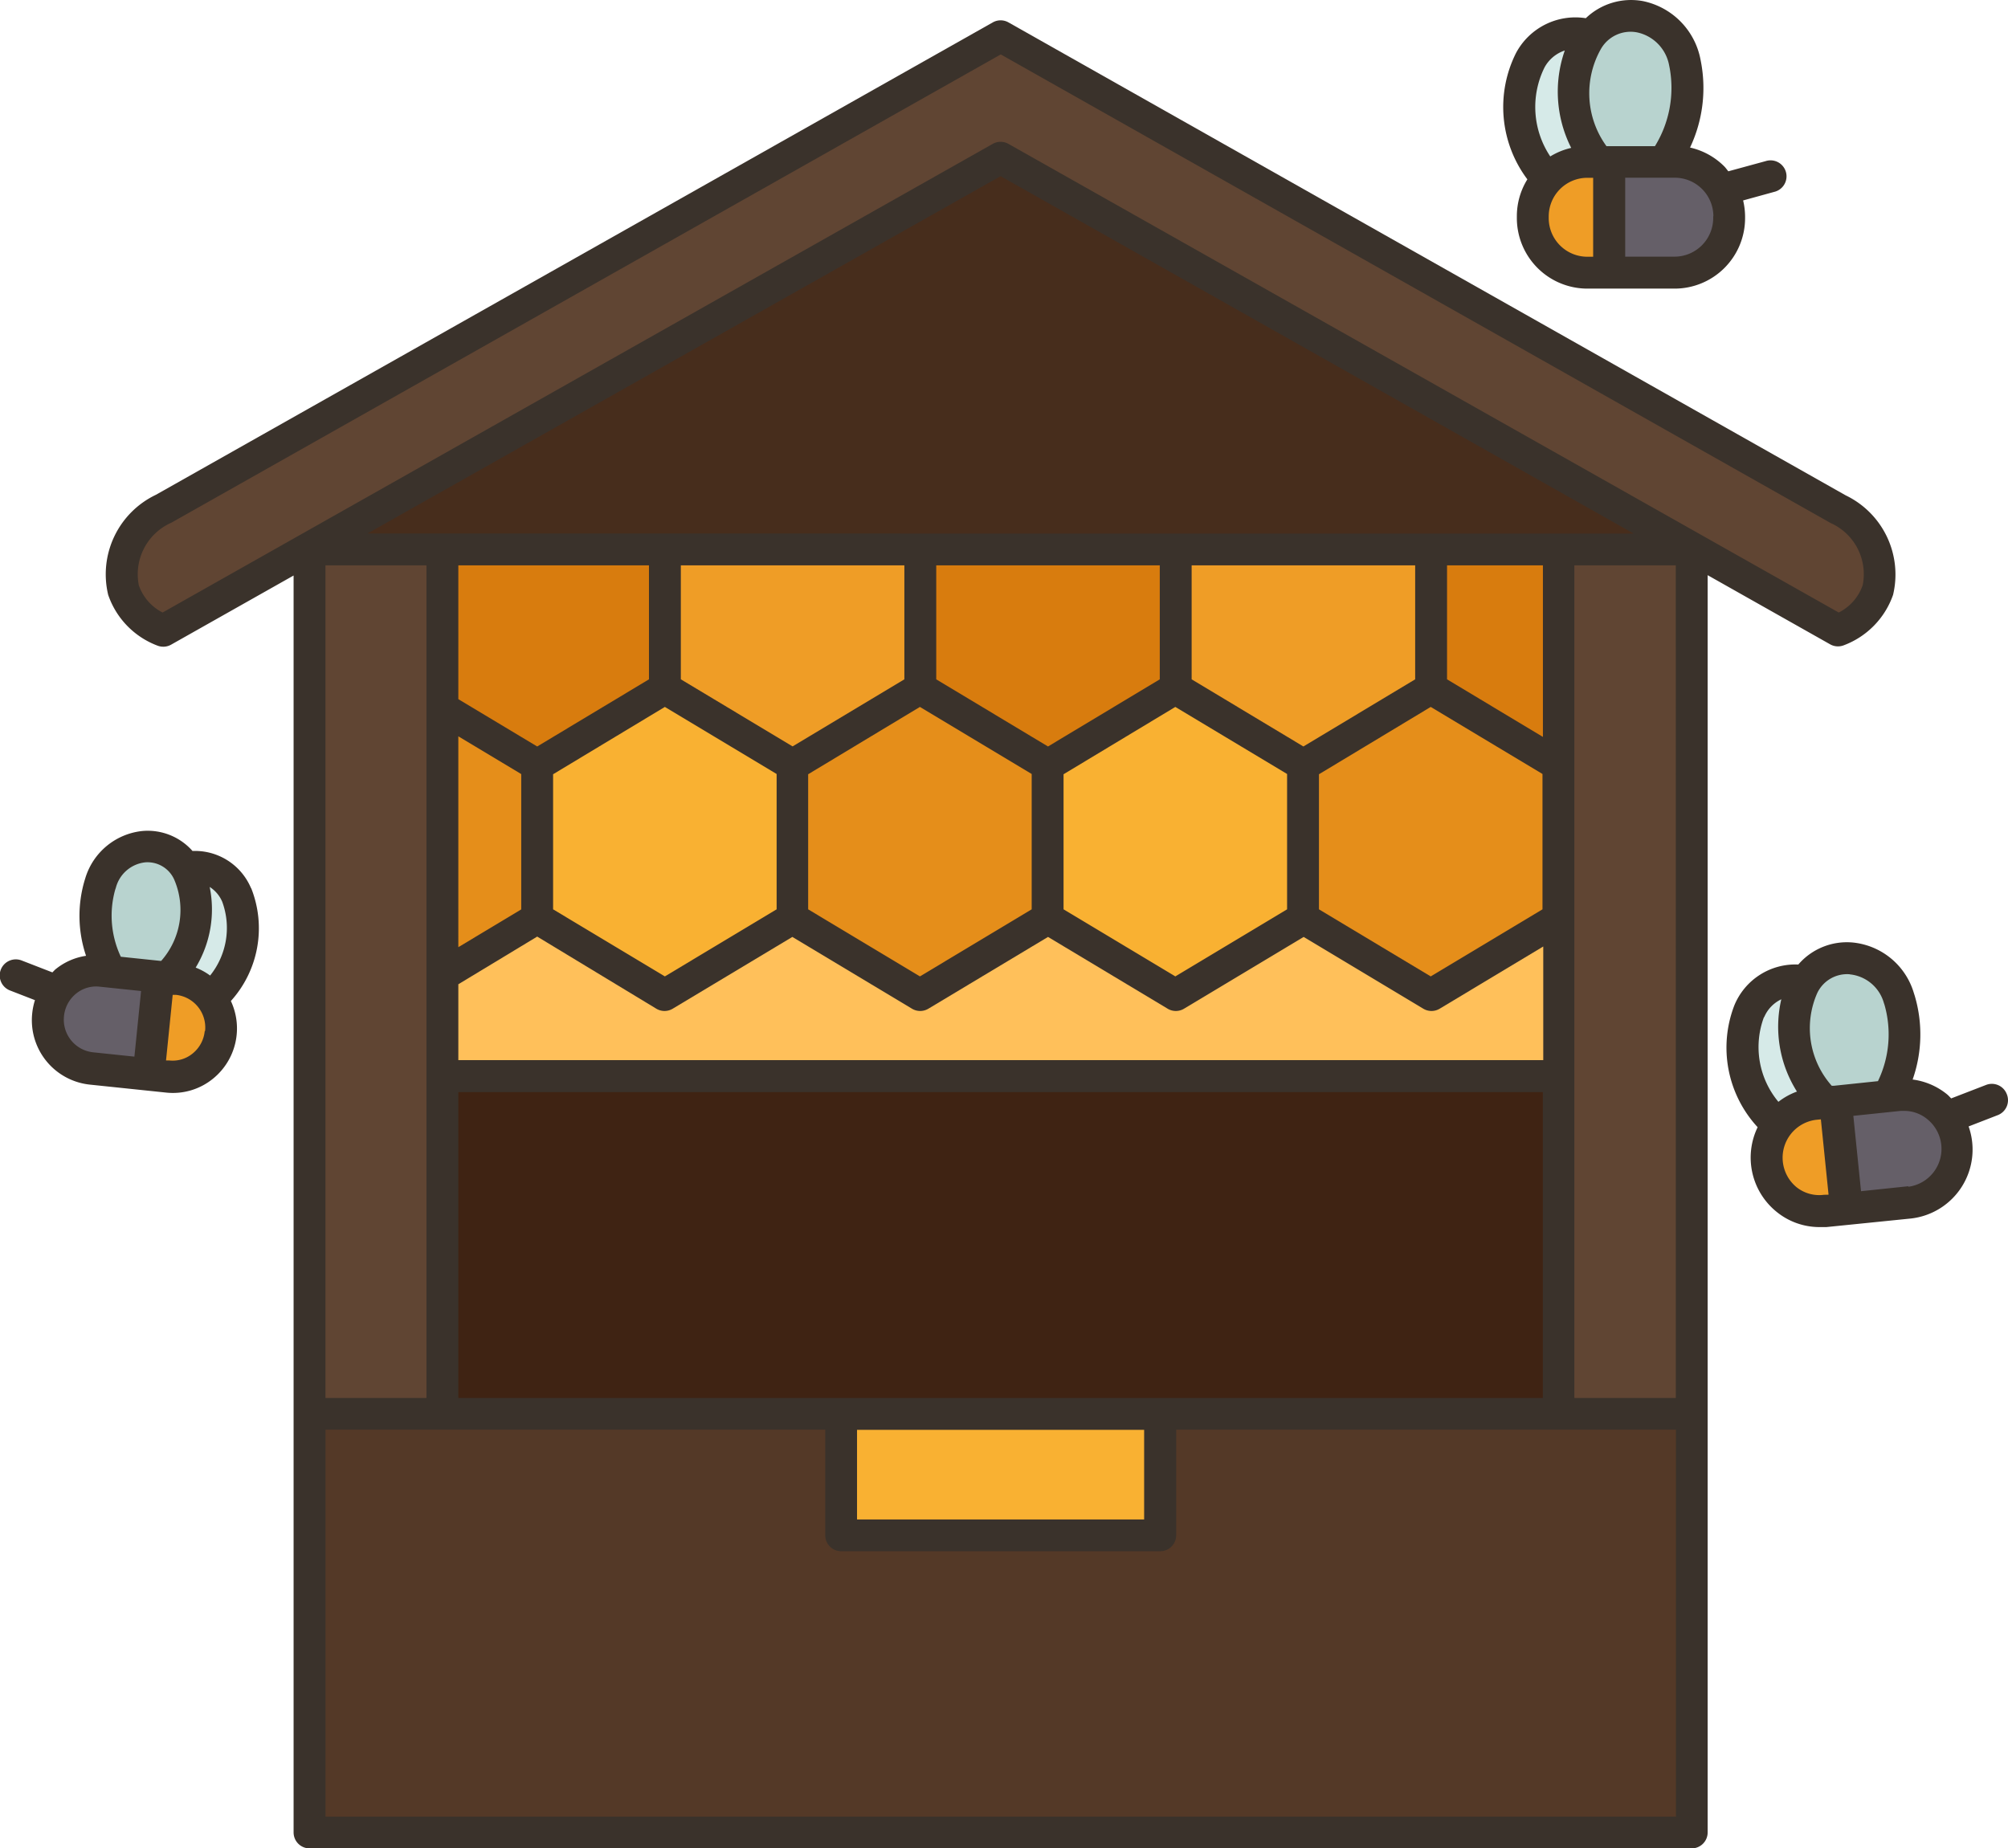 <svg xmlns="http://www.w3.org/2000/svg" width="23.5" height="21.634" viewBox="0 0 23.5 21.634">
  <g id="apiary_1_" data-name="apiary (1)" transform="translate(0 -0.001)">
    <g id="Group_100" data-name="Group 100" transform="translate(0.559 0.188)">
      <g id="Group_70" data-name="Group 70" transform="translate(0 11.173)">
        <path id="Path_58" data-name="Path 58" d="M3.735,60.928l.561.06-.117,1.14-.671-.071A.57.57,0,0,1,3,61.488c0-.021,0-.039,0-.06a.576.576,0,0,1,.1-.274.566.566,0,0,1,.517-.237Z" transform="translate(-3 -60.914)" fill="#655f68"/>
      </g>
      <g id="Group_71" data-name="Group 71" transform="translate(20.918 12.625)">
        <path id="Path_59" data-name="Path 59" d="M116.581,69.265c0,.021,0,.043,0,.063a.627.627,0,0,1-.558.629l-.74.078-.127-1.253v0l.617-.063.123-.013a.626.626,0,0,1,.681.561Z" transform="translate(-115.16 -68.701)" fill="#655f68"/>
      </g>
      <g id="Group_72" data-name="Group 72" transform="translate(18.274 1.707)">
        <path id="Path_60" data-name="Path 60" d="M102.3,10.485a.626.626,0,0,1,.082.311v.021a.638.638,0,0,1-.638.638l-.767,0v-1.3h.765A.633.633,0,0,1,102.3,10.485Z" transform="translate(-100.98 -10.159)" fill="#655f68"/>
      </g>
      <g id="Group_73" data-name="Group 73" transform="translate(1.179 11.247)">
        <path id="Path_61" data-name="Path 61" d="M10.055,61.557a.6.6,0,0,1,.112.345c0,.021,0,.039,0,.06a.565.565,0,0,1-.617.511l-.226-.024.117-1.14.112.013.112.011A.57.57,0,0,1,10.055,61.557Z" transform="translate(-9.32 -61.309)" fill="#ef9d26"/>
      </g>
      <g id="Group_74" data-name="Group 74" transform="translate(20.114 12.705)">
        <path id="Path_62" data-name="Path 62" d="M111.529,69.142l.125-.013v0l.127,1.253-.246.026a.623.623,0,0,1-.681-.563c0-.022,0-.045,0-.065a.64.64,0,0,1,.125-.379.628.628,0,0,1,.433-.248Z" transform="translate(-110.85 -69.129)" fill="#ef9d26"/>
      </g>
      <g id="Group_75" data-name="Group 75" transform="translate(17.38 1.707)">
        <path id="Path_63" data-name="Path 63" d="M97.083,10.159v1.3h-.256a.638.638,0,0,1-.638-.638V10.8a.642.642,0,0,1,.638-.64h.256Z" transform="translate(-96.19 -10.159)" fill="#ef9d26"/>
      </g>
      <g id="Group_76" data-name="Group 76" transform="translate(1.408 9.956)">
        <path id="Path_64" data-name="Path 64" d="M11.356,54.725a1.1,1.1,0,0,1-.3,1.2.57.57,0,0,0-.394-.224l-.112-.011a1.111,1.111,0,0,0,.239-1.235l-.006-.011a.385.385,0,0,0-.028-.047.527.527,0,0,1,.595.313Z" transform="translate(-10.55 -54.39)" fill="#d6eae8"/>
      </g>
      <g id="Group_77" data-name="Group 77" transform="translate(19.829 11.287)">
        <path id="Path_65" data-name="Path 65" d="M110.285,62.954l-.121.013a.628.628,0,0,0-.433.248,1.213,1.213,0,0,1-.33-1.324l.006-.011a.575.575,0,0,1,.655-.345h0a.487.487,0,0,0-.032.052.039.039,0,0,0-.007.011A1.215,1.215,0,0,0,110.285,62.954Z" transform="translate(-109.321 -61.522)" fill="#d6eae8"/>
      </g>
      <g id="Group_78" data-name="Group 78" transform="translate(17.218 0.199)">
        <path id="Path_66" data-name="Path 66" d="M96.246,3.582H96.12a.634.634,0,0,0-.468.207,1.251,1.251,0,0,1-.2-1.391l.007-.011a.591.591,0,0,1,.7-.283l0,0a.478.478,0,0,0-.037.048l-.007.011A1.254,1.254,0,0,0,96.246,3.582Z" transform="translate(-95.319 -2.074)" fill="#d6eae8"/>
      </g>
      <g id="Group_79" data-name="Group 79" transform="translate(0.559 9.721)">
        <path id="Path_67" data-name="Path 67" d="M7.086,53.431a1.111,1.111,0,0,1-.239,1.235l-.112-.013-.561-.06a1.333,1.333,0,0,1-.123-1.018c0-.007.006-.017.007-.024a.552.552,0,0,1,.994-.177.385.385,0,0,1,.028.047l.006.011Z" transform="translate(-5.999 -53.127)" fill="#b8d3cf"/>
      </g>
      <g id="Group_80" data-name="Group 80" transform="translate(20.425 11.028)">
        <path id="Path_68" data-name="Path 68" d="M113.761,60.628a1.473,1.473,0,0,1-.134,1.121l-.617.063-.125.013a1.215,1.215,0,0,1-.261-1.356.039.039,0,0,1,.007-.011.485.485,0,0,1,.032-.052.605.605,0,0,1,1.091.194C113.756,60.61,113.759,60.619,113.761,60.628Z" transform="translate(-112.517 -60.135)" fill="#b8d3cf"/>
      </g>
      <g id="Group_81" data-name="Group 81" transform="translate(17.853)">
        <path id="Path_69" data-name="Path 69" d="M100.037,1.576a1.518,1.518,0,0,1-.254,1.136h-.767a1.254,1.254,0,0,1-.129-1.417l.007-.011a.477.477,0,0,1,.037-.048.624.624,0,0,1,1.1.313l.006.028Z" transform="translate(-98.724 -1.005)" fill="#b8d3cf"/>
      </g>
      <g id="Group_82" data-name="Group 82" transform="translate(9.286 16.361)">
        <path id="Path_70" data-name="Path 70" d="M56.522,88.729V90.15H52.79V88.729h3.732Z" transform="translate(-52.79 -88.729)" fill="#f9b132"/>
      </g>
      <g id="Group_83" data-name="Group 83" transform="translate(4.635 8.086)">
        <path id="Path_71" data-name="Path 71" d="M28.959,45.026V46.82l-1.108.666V44.358Z" transform="translate(-27.851 -44.358)" fill="#e58e1a"/>
      </g>
      <g id="Group_84" data-name="Group 84" transform="translate(7.223 6.243)">
        <path id="Path_72" data-name="Path 72" d="M44.718,34.479v1.626l-1.494.9-1.494-.9V34.479Z" transform="translate(-41.73 -34.479)" fill="#ef9d26"/>
      </g>
      <g id="Group_85" data-name="Group 85" transform="translate(3.079 16.346)">
        <path id="Path_73" data-name="Path 73" d="M35.685,88.649v4.9H19.51v-4.9h6.222V90.07h3.732V88.649Z" transform="translate(-19.51 -88.649)" fill="#543927"/>
      </g>
      <g id="Group_86" data-name="Group 86" transform="translate(17.684 6.243)">
        <path id="Path_74" data-name="Path 74" d="M99.375,34.479V44.6H97.82V34.479Z" transform="translate(-97.82 -34.479)" fill="#604533"/>
      </g>
      <g id="Group_87" data-name="Group 87" transform="translate(4.635 12.394)">
        <path id="Path_75" data-name="Path 75" d="M40.916,67.458V71.41H27.851V67.458H40.916Z" transform="translate(-27.851 -67.458)" fill="#3f2313"/>
      </g>
      <g id="Group_88" data-name="Group 88" transform="translate(4.635 10.547)">
        <path id="Path_76" data-name="Path 76" d="M40.916,57.558V59.4H27.851V58.224l1.108-.666,1.5.9,1.494-.9,1.494.9,1.5-.9,1.494.9,1.494-.9,1.5.9Z" transform="translate(-27.851 -57.558)" fill="#ffc05a"/>
      </g>
      <g id="Group_89" data-name="Group 89" transform="translate(14.695 7.869)">
        <path id="Path_77" data-name="Path 77" d="M84.78,44.1v1.794l-1.494.9-1.5-.9V44.1l1.5-.9Z" transform="translate(-81.79 -43.199)" fill="#e58e1a"/>
      </g>
      <g id="Group_90" data-name="Group 90" transform="translate(16.19 6.243)">
        <path id="Path_78" data-name="Path 78" d="M91.3,34.479V37l-1.494-.9V34.479Z" transform="translate(-89.81 -34.479)" fill="#d87c0e"/>
      </g>
      <g id="Group_91" data-name="Group 91" transform="translate(13.201 6.243)">
        <path id="Path_79" data-name="Path 79" d="M76.77,34.479v1.626l-1.5.9-1.494-.9V34.479Z" transform="translate(-73.78 -34.479)" fill="#ef9d26"/>
      </g>
      <g id="Group_92" data-name="Group 92" transform="translate(11.707 7.869)">
        <path id="Path_80" data-name="Path 80" d="M68.758,44.1v1.794l-1.494.9-1.494-.9V44.1l1.494-.9Z" transform="translate(-65.77 -43.199)" fill="#f9b132"/>
      </g>
      <g id="Group_93" data-name="Group 93" transform="translate(10.211 6.243)">
        <path id="Path_81" data-name="Path 81" d="M60.74,34.479v1.626l-1.494.9-1.5-.9V34.479h2.99Z" transform="translate(-57.75 -34.479)" fill="#d87c0e"/>
      </g>
      <g id="Group_94" data-name="Group 94" transform="translate(8.717 7.869)">
        <path id="Path_82" data-name="Path 82" d="M52.73,44.1v1.794l-1.5.9-1.494-.9V44.1l1.494-.9Z" transform="translate(-49.74 -43.199)" fill="#e58e1a"/>
      </g>
      <g id="Group_95" data-name="Group 95" transform="translate(5.743 7.854)">
        <path id="Path_83" data-name="Path 83" d="M36.781,44.017v1.794l-1.494.9-1.5-.9V44.017l1.5-.9Z" transform="translate(-33.791 -43.118)" fill="#f9b132"/>
      </g>
      <g id="Group_96" data-name="Group 96" transform="translate(4.635 6.228)">
        <path id="Path_84" data-name="Path 84" d="M30.455,34.4v1.626l-1.5.9-1.108-.668V34.4Z" transform="translate(-27.851 -34.398)" fill="#d87c0e"/>
      </g>
      <g id="Group_97" data-name="Group 97" transform="translate(3.079 6.228)">
        <path id="Path_85" data-name="Path 85" d="M19.51,34.4h1.555V44.517H19.51Z" transform="translate(-19.51 -34.399)" fill="#604533"/>
      </g>
      <g id="Group_98" data-name="Group 98" transform="translate(0.859 0.238)">
        <path id="Path_86" data-name="Path 86" d="M27.695,7.811a.843.843,0,0,1,.468.949.8.8,0,0,1-.468.474l-1.7-.962Q21.944,5.986,17.9,3.7L9.8,8.271l-1.7.962a.8.8,0,0,1-.466-.474A.841.841,0,0,1,8.1,7.811l9.8-5.532Z" transform="translate(-7.604 -2.279)" fill="#604533"/>
      </g>
      <g id="Group_99" data-name="Group 99" transform="translate(3.057 1.661)">
        <path id="Path_87" data-name="Path 87" d="M35.58,14.478l-.007.013H19.4l-.007-.013,8.094-4.569Q31.535,12.192,35.58,14.478Z" transform="translate(-19.39 -9.909)" fill="#472d1c"/>
      </g>
    </g>
    <g id="Group_101" data-name="Group 101" transform="translate(-0.001 0.001)">
      <path id="Path_88" data-name="Path 88" d="M26.793,8.579a.187.187,0,0,0,.159.012A.972.972,0,0,0,27.53,8a1.028,1.028,0,0,0-.554-1.164L17.177,1.3a.186.186,0,0,0-.183,0L7.2,6.829A1.031,1.031,0,0,0,6.641,8a.971.971,0,0,0,.578.595.187.187,0,0,0,.159-.012l1.433-.809V22.485A.187.187,0,0,0,9,22.672H25.173a.187.187,0,0,0,.187-.187V7.77ZM7.278,8.207A.565.565,0,0,1,7,7.889a.659.659,0,0,1,.38-.733l9.707-5.481L26.8,7.16a.655.655,0,0,1,.374.729.565.565,0,0,1-.28.318L17.177,2.722a.187.187,0,0,0-.184,0Zm5.692-.552V8.989l-1.308.786-.923-.554V7.655Zm2.989,0V8.989l-1.308.785-1.308-.785V7.655Zm2.989,0V8.989l-1.308.786-1.308-.786V7.655Zm2.989,0V8.989l-1.308.786-1.308-.786V7.655Zm1.495,0V9.663L22.31,8.989V7.655Zm1.555,0V17.4H23.8V7.655ZM18.952,17.4H10.739V13.82H23.431V17.4Zm-3.547.373h3.36v1.049h-3.36ZM13.156,9.312l1.308.785v1.584l-1.308.785-1.308-.785V10.1Zm-.1,3.532a.186.186,0,0,0,.192,0l1.4-.84,1.4.84a.186.186,0,0,0,.192,0l1.4-.84,1.4.84a.186.186,0,0,0,.192,0l1.4-.84,1.4.84a.186.186,0,0,0,.192,0l1.212-.728v1.33H10.739v-.888L11.662,12Zm3.085-3.532,1.308.785v1.584l-1.308.785-1.308-.785V10.1Zm2.989,0,1.308.785v1.584l-1.308.785-1.308-.785V10.1Zm2.989,0,1.308.785v1.584l-1.308.785-1.308-.785V10.1ZM11.475,11.682l-.736.442V9.656l.736.442ZM10.366,17.4H9.184V7.655h1.182ZM9.184,22.3V17.771h5.849v1.236a.187.187,0,0,0,.187.187h3.733a.187.187,0,0,0,.187-.187V17.771h5.849V22.3H9.184ZM9.676,7.282,17.085,3.1l7.409,4.183Z" transform="translate(-5.374 -1.038)" fill="#3a322b"/>
      <path id="Path_89" data-name="Path 89" d="M94.477,2.534v.021a.826.826,0,0,0,.825.824h1.022a.825.825,0,0,0,.824-.825V2.532a.826.826,0,0,0-.023-.185l.363-.1a.187.187,0,1,0-.1-.36l-.436.119c-.016-.019-.03-.04-.048-.058a.819.819,0,0,0-.4-.22A1.632,1.632,0,0,0,96.631.722L96.625.691a.863.863,0,0,0-.672-.677.765.765,0,0,0-.669.2.787.787,0,0,0-.817.408A1.409,1.409,0,0,0,94.6,2.1a.819.819,0,0,0-.123.431Zm.825.472h0a.452.452,0,0,1-.452-.451V2.534a.452.452,0,0,1,.451-.452h.069v.924Zm1.473-.474v.021a.453.453,0,0,1-.451.452h-.579V2.081h.58a.452.452,0,0,1,.452.451ZM95.884.38a.484.484,0,0,1,.376.39L96.266.8a1.3,1.3,0,0,1-.173.912h-.567a1.053,1.053,0,0,1-.064-1.14A.4.4,0,0,1,95.884.38ZM94.8.792a.419.419,0,0,1,.238-.2,1.457,1.457,0,0,0,.075,1.14.814.814,0,0,0-.245.1A1.042,1.042,0,0,1,94.8.792Z" transform="translate(-76.724 -0.001)" fill="#3a322b"/>
      <path id="Path_90" data-name="Path 90" d="M111.6,60.909a.187.187,0,0,0-.241-.106l-.409.158c-.017-.017-.032-.035-.051-.05a.8.8,0,0,0-.4-.171,1.591,1.591,0,0,0,.024-.982l-.01-.031a.831.831,0,0,0-.718-.591.75.75,0,0,0-.634.258.772.772,0,0,0-.749.479,1.372,1.372,0,0,0,.273,1.425.816.816,0,0,0,.22.989.794.794,0,0,0,.5.18c.028,0,.056,0,.084,0l.987-.1a.812.812,0,0,0,.678-1.078l.338-.131A.187.187,0,0,0,111.6,60.909Zm-1.838-1.4a.462.462,0,0,1,.4.334l.008.024a1.26,1.26,0,0,1-.077.892l-.515.054h0l-.026,0a1.016,1.016,0,0,1-.169-1.086A.387.387,0,0,1,109.763,59.508Zm-1,.5a.405.405,0,0,1,.2-.208,1.42,1.42,0,0,0,.183,1.08.794.794,0,0,0-.217.12A1,1,0,0,1,108.758,60.012Zm.7,2.08A.426.426,0,0,1,109.14,62a.447.447,0,0,1,.225-.788l.06-.006.09.882Zm.987-.1h0l-.554.058-.09-.882.555-.058.045,0a.425.425,0,0,1,.269.1.447.447,0,0,1-.225.788Z" transform="translate(-88.114 -48.105)" fill="#3a322b"/>
      <path id="Path_91" data-name="Path 91" d="M2.937,52.8a.712.712,0,0,0-.684-.433.7.7,0,0,0-.585-.234A.782.782,0,0,0,1,52.68l-.009.029a1.461,1.461,0,0,0,.016.885.738.738,0,0,0-.354.155c-.015.012-.026.026-.04.039l-.361-.14A.187.187,0,0,0,.118,54l.291.113a.775.775,0,0,0-.032.155.758.758,0,0,0,.669.833l.9.094a.742.742,0,0,0,.547-.163.757.757,0,0,0,.209-.909,1.27,1.27,0,0,0,.238-1.32Zm-.336.162a.889.889,0,0,1-.142.863.734.734,0,0,0-.169-.093,1.314,1.314,0,0,0,.164-.944.383.383,0,0,1,.147.174Zm-1.252-.144.007-.021A.4.4,0,0,1,1.7,52.5a.342.342,0,0,1,.338.2.9.9,0,0,1-.151.953H1.873l-.459-.048A1.128,1.128,0,0,1,1.349,52.817ZM.749,54.3a.386.386,0,0,1,.141-.263.369.369,0,0,1,.273-.082l.488.051-.078.768-.487-.051A.384.384,0,0,1,.749,54.3Zm1.647.174a.386.386,0,0,1-.141.263.368.368,0,0,1-.273.082l-.039,0,.078-.768.038,0A.384.384,0,0,1,2.4,54.475Z" transform="translate(0.001 -42.407)" fill="#3a322b"/>
    </g>
  </g>
</svg>

